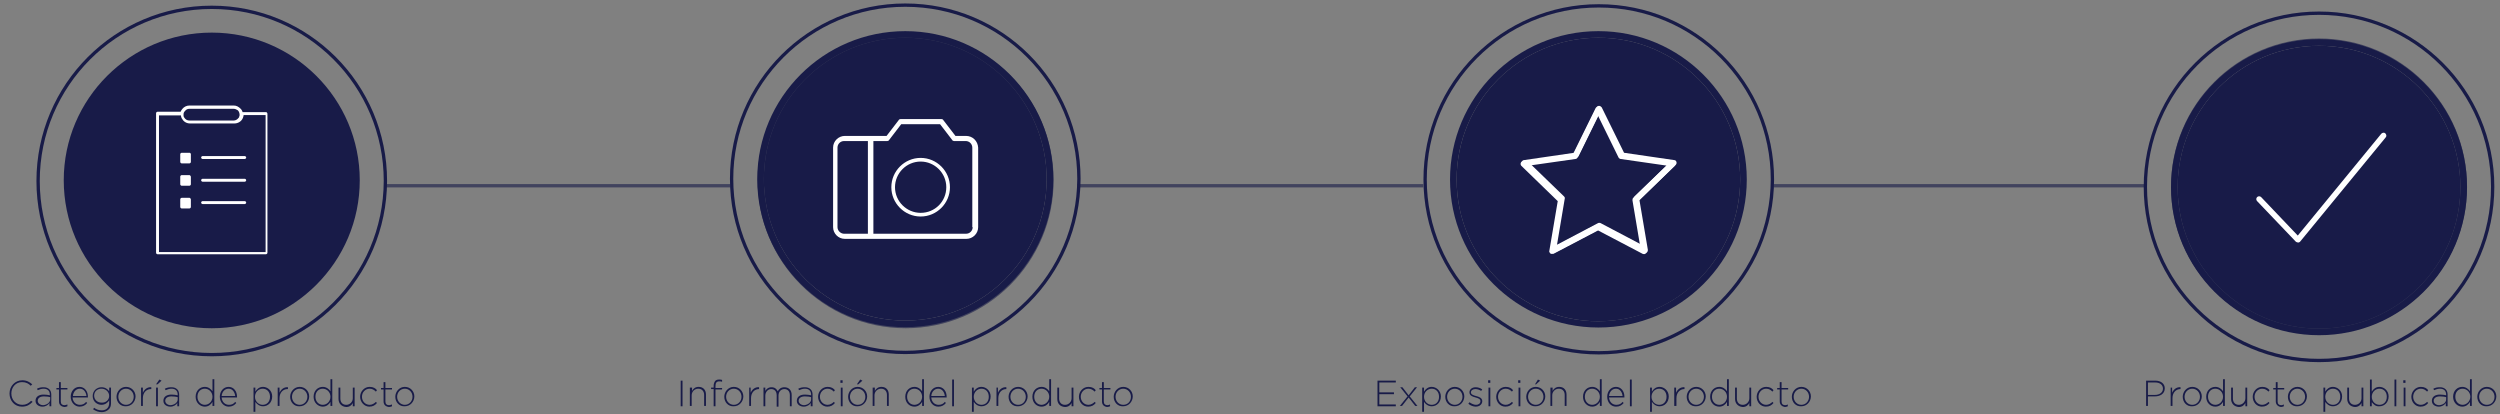 <?xml version="1.0" encoding="utf-8"?>
<!-- Generator: Adobe Illustrator 18.0.0, SVG Export Plug-In . SVG Version: 6.00 Build 0)  -->
<!DOCTYPE svg PUBLIC "-//W3C//DTD SVG 1.1//EN" "http://www.w3.org/Graphics/SVG/1.1/DTD/svg11.dtd">
<svg version="1.1" id="Layer_1" xmlns="http://www.w3.org/2000/svg" xmlns:xlink="http://www.w3.org/1999/xlink" x="0px" y="0px"
	 viewBox="0 0 682.4 113.1" enable-background="new 0 0 682.4 113.1" xml:space="preserve">
<rect x="0" y="0" width="682.4" height="113.1" fill="#808080" stroke="none"/>
<g id="XMLID_1422_">
	<g id="XMLID_1424_">
		<path id="XMLID_1588_" fill="none" stroke="#181B48" stroke-width="0.907" stroke-miterlimit="10" d="M436.4,96.3
			C410.3,96.3,389,75.1,389,49c0-26.1,21.2-47.4,47.4-47.4s47.4,21.2,47.4,47.4C483.7,75.1,462.5,96.3,436.4,96.3L436.4,96.3z"/>
	</g>
</g>
<g>
	<g id="XMLID_50_">
		<g id="XMLID_1392_">
			<path fill="#181B48" d="M475,49c0,21.3-17.3,38.7-38.7,38.7c-21.3,0-38.7-17.3-38.7-38.7c0-21.3,17.3-38.7,38.7-38.7
				C457.7,10.3,475,27.7,475,49z"/>
			<path fill="#181B48" d="M475,49c0-21.3-17.3-38.7-38.7-38.7c-21.3,0-38.7,17.3-38.7,38.7c0,21.3,17.3,38.7,38.7,38.7
				C457.7,87.6,475,70.3,475,49z M476.8,49c0,22.3-18.1,40.4-40.5,40.4c-22.3,0-40.5-18.1-40.5-40.4s18.1-40.5,40.5-40.5
				C458.7,8.5,476.8,26.7,476.8,49z"/>
		</g>
	</g>
	<path fill="#FFFFFF" d="M423.9,69c-0.2,0-0.3,0-0.4-0.1c-0.2-0.2-0.4-0.5-0.3-0.7l2.3-13.6l-9.9-9.6c-0.2-0.2-0.3-0.5-0.2-0.8
		c0.1-0.3,0.3-0.5,0.6-0.5l13.7-2l6.1-12.4c0.1-0.3,0.4-0.4,0.7-0.4c0.3,0,0.5,0.2,0.7,0.4l6.1,12.4l13.7,2c0.3,0,0.5,0.2,0.6,0.5
		c0.1,0.3,0,0.6-0.2,0.8l-9.9,9.6l2.3,13.6c0,0.3-0.1,0.6-0.3,0.7c-0.2,0.2-0.5,0.2-0.8,0.1l-12.2-6.4l-12.2,6.4
		C424.2,68.9,424,69,423.9,69L423.9,69z M417.8,44.8l9.1,8.8c0.2,0.2,0.3,0.4,0.2,0.7l-2.1,12.5l11.2-5.9c0.2-0.1,0.5-0.1,0.7,0
		l11.2,5.9l-2.1-12.5c0-0.2,0-0.5,0.2-0.7l9.1-8.8L442.7,43c-0.2,0-0.5-0.2-0.6-0.4l-5.6-11.4l-5.6,11.4c-0.1,0.2-0.3,0.4-0.6,0.4
		L417.8,44.8z M417.8,44.8"/>
</g>
<path fill="#FFFFFF" d="M423.6,69.3c-0.2,0-0.3,0-0.4-0.1c-0.2-0.2-0.4-0.5-0.3-0.7l2.3-13.6l-9.9-9.6c-0.2-0.2-0.3-0.5-0.2-0.8
	c0.1-0.3,0.3-0.5,0.6-0.5l13.7-2l6.1-12.4c0.1-0.3,0.4-0.4,0.7-0.4c0.3,0,0.5,0.2,0.7,0.4l6.1,12.4l13.7,2c0.3,0,0.5,0.2,0.6,0.5
	c0.1,0.3,0,0.6-0.2,0.8l-9.9,9.6l2.3,13.6c0,0.3-0.1,0.6-0.3,0.7c-0.2,0.2-0.5,0.2-0.8,0.1l-12.2-6.4l-12.2,6.4
	C423.8,69.3,423.7,69.3,423.6,69.3L423.6,69.3z M417.4,45.2l9.1,8.8c0.2,0.2,0.3,0.4,0.2,0.7l-2.1,12.5l11.2-5.9
	c0.2-0.1,0.5-0.1,0.7,0l11.2,5.9l-2.1-12.5c0-0.2,0-0.5,0.2-0.7l9.1-8.8l-12.5-1.8c-0.2,0-0.5-0.2-0.6-0.4l-5.6-11.4l-5.6,11.4
	c-0.1,0.2-0.3,0.4-0.6,0.4L417.4,45.2z M417.4,45.2"/>
<g opacity="0.6">
	<g id="XMLID_27_">
		<g id="XMLID_1399_">
			<path fill="#181B48" d="M247.2,8.8c22.3,0,40.4,18.1,40.4,40.4c0,22.3-18.1,40.4-40.4,40.4s-40.4-18.1-40.4-40.4
				C206.8,26.9,225,8.8,247.2,8.8z M285.8,49.2c0-21.3-17.3-38.6-38.6-38.6s-38.6,17.3-38.6,38.6s17.3,38.6,38.6,38.6
				S285.8,70.4,285.8,49.2z"/>
			<path fill="#181B48" d="M242.8,38.5c-0.1,0.2-0.3,0.2-0.5,0.2h-3.4h-0.2h-0.2v0.2v0.2v24.5v0.2v0.2h0.2h0.2h24.9
				c1,0,1.8-0.8,1.8-1.8V40.5c0-1-0.8-1.8-1.8-1.8h-3.2c-0.2,0-0.4-0.1-0.5-0.2l-3.3-4.3h-10.6L242.8,38.5z M237,37.4h0.4h0.8h0.4
				h3.3l3.3-4.3c0.1-0.2,0.3-0.2,0.5-0.2h11.2c0.2,0,0.4,0.1,0.5,0.2l3.4,4.3h2.9c1.7,0,3.1,1.4,3.1,3.2v21.8c0,1.8-1.4,3.2-3.1,3.2
				h-25.2h-0.4h-0.8H237h-6.4c-1.7,0-3.2-1.4-3.2-3.2V40.5c0-1.7,1.4-3.2,3.2-3.2H237z M237.2,38.9v-0.2h-0.2h-0.2h-6.1
				c-1,0-1.8,0.8-1.8,1.8v21.8c0,1,0.8,1.8,1.8,1.8h6.1h0.2h0.2v-0.2v-0.2V39.2V38.9z"/>
			<path fill="#181B48" d="M243.4,51.4c0-4.4,3.6-8,8-8c4.4,0,8,3.6,8,8s-3.6,8-8,8C247,59.4,243.4,55.8,243.4,51.4z M251.5,44.4
				c-3.8,0-7,3.1-7,7s3.1,7,7,7s7-3.1,7-7S255.3,44.4,251.5,44.4z"/>
		</g>
	</g>
</g>
<g>
	<g id="XMLID_1744_">
		<g id="XMLID_1745_">
			<g>
				<path fill="#181B48" d="M247.1,8.5c22.3,0,40.4,18.1,40.4,40.4c0,22.3-18.1,40.4-40.4,40.4s-40.4-18.1-40.4-40.4
					C206.7,26.6,224.8,8.5,247.1,8.5z M285.7,48.9c0-21.3-17.3-38.6-38.6-38.6s-38.6,17.3-38.6,38.6s17.3,38.6,38.6,38.6
					S285.7,70.2,285.7,48.9z"/>
				<path fill="#181B48" d="M247.1,10.3c21.3,0,38.6,17.3,38.6,38.6s-17.3,38.6-38.6,38.6s-38.6-17.3-38.6-38.6
					S225.8,10.3,247.1,10.3z"/>
			</g>
		</g>
	</g>
	<g>
		<path fill="#FFFFFF" d="M251.3,43.1c-4.4,0-8,3.6-8,8c0,4.4,3.6,8,8,8c4.4,0,8-3.6,8-8C259.3,46.7,255.7,43.1,251.3,43.1z
			 M251.3,58.1c-3.8,0-7-3.1-7-7c0-3.8,3.1-7,7-7c3.8,0,7,3.1,7,7C258.3,55,255.2,58.1,251.3,58.1z"/>
		<path fill="#FFFFFF" d="M263.7,37.1h-2.9l-3.3-4.3c-0.1-0.2-0.3-0.3-0.5-0.3h-11.2c-0.2,0-0.4,0.1-0.5,0.3l-3.3,4.3h-3.3h-0.4
			h-0.9h-0.4h-6.4c-1.7,0-3.2,1.4-3.2,3.2V62c0,1.7,1.4,3.2,3.2,3.2h6.4h0.4h0.8h0.4h25.2c1.7,0,3.2-1.4,3.2-3.2V40.3
			C266.9,38.5,265.5,37.1,263.7,37.1z M228.6,62V40.3c0-1,0.8-1.8,1.8-1.8h6.1h0.2h0.2v0.2v0.2v24.5v0.2v0.2h-0.2h-0.2h-6.1
			C229.5,63.8,228.6,63,228.6,62z M265.5,62c0,1-0.8,1.8-1.8,1.8h-24.9h-0.2h-0.2v-0.2v-0.2V38.9v-0.2v-0.2h0.2h0.2h3.4
			c0.2,0,0.4-0.1,0.5-0.3l3.3-4.3h10.6l3.3,4.3c0.1,0.2,0.3,0.3,0.5,0.3h3.2c1,0,1.8,0.8,1.8,1.8V62z"/>
	</g>
</g>
<g id="XMLID_1736_">
	<g id="XMLID_1737_">
		<path id="XMLID_1738_" fill="none" stroke="#181B48" stroke-width="0.907" stroke-miterlimit="10" d="M247.1,96.2
			c-26.1,0-47.4-21.2-47.4-47.4c0-26.1,21.2-47.4,47.4-47.4s47.4,21.2,47.4,47.4C294.4,75,273.2,96.2,247.1,96.2L247.1,96.2z"/>
	</g>
</g>
<g>
	<g opacity="0.6">
		<g id="XMLID_1727_">
			<g id="XMLID_1728_">
				<path id="XMLID_1729_" fill="#181B48" d="M633,91.3c-22.3,0-40.4-18.1-40.4-40.4c0-22.3,18.1-40.4,40.4-40.4
					c22.3,0,40.4,18.1,40.4,40.4C673.4,73.2,655.3,91.3,633,91.3L633,91.3z M633,12.3c-21.3,0-38.6,17.3-38.6,38.6
					c0,21.3,17.3,38.6,38.6,38.6s38.6-17.3,38.6-38.6C671.6,29.7,654.3,12.3,633,12.3L633,12.3z"/>
			</g>
		</g>
	</g>
	<g id="XMLID_1725_" opacity="0.6">
		<path id="XMLID_1726_" fill="#181B48" d="M627.3,66c-0.2,0-0.4-0.1-0.6-0.2l-10.6-11.1c-0.3-0.3-0.3-0.8,0-1.1
			c0.3-0.3,0.8-0.3,1.1,0l10,10.5l22.8-27.8c0.3-0.3,0.8-0.4,1.1-0.1c0.3,0.3,0.4,0.8,0.1,1.1l-23.4,28.5
			C627.8,65.9,627.6,66,627.3,66C627.3,66,627.3,66,627.3,66L627.3,66z"/>
	</g>
</g>
<g>
	<g id="XMLID_1761_">
		<g id="XMLID_1762_">
			<path id="XMLID_1763_" fill="none" stroke="#181B48" stroke-width="0.907" stroke-miterlimit="10" d="M633,98.4
				c-26.1,0-47.4-21.2-47.4-47.4c0-26.1,21.2-47.4,47.4-47.4c26.1,0,47.4,21.2,47.4,47.4C680.4,77.2,659.1,98.4,633,98.4L633,98.4z"
				/>
		</g>
	</g>
	<g id="XMLID_1755_">
		<g id="XMLID_1756_">
			<path fill="#181B48" d="M633,12.5c21.3,0,38.6,17.3,38.6,38.6c0,21.3-17.3,38.6-38.6,38.6c-21.3,0-38.6-17.3-38.6-38.6
				C594.4,29.8,611.7,12.5,633,12.5z"/>
			<path fill="#181B48" d="M594.4,51.1c0,21.3,17.3,38.6,38.6,38.6c21.3,0,38.6-17.3,38.6-38.6c0-21.3-17.3-38.6-38.6-38.6
				C611.7,12.5,594.4,29.8,594.4,51.1z M592.6,51.1c0-22.3,18.1-40.4,40.4-40.4c22.3,0,40.4,18.1,40.4,40.4
				c0,22.3-18.1,40.4-40.4,40.4C610.7,91.5,592.6,73.3,592.6,51.1z"/>
		</g>
	</g>
	<g id="XMLID_1753_">
		<path id="XMLID_1754_" fill="#FFFFFF" d="M627.3,66.2c-0.2,0-0.4-0.1-0.6-0.2l-10.6-11.1c-0.3-0.3-0.3-0.8,0-1.1
			c0.3-0.3,0.8-0.3,1.1,0l10,10.5l22.8-27.8c0.3-0.3,0.8-0.4,1.1-0.1c0.3,0.3,0.4,0.8,0.1,1.1l-23.4,28.5
			C627.8,66,627.6,66.2,627.3,66.2C627.3,66.2,627.3,66.2,627.3,66.2L627.3,66.2z"/>
	</g>
</g>
<line id="XMLID_1719_" opacity="0.6" fill="none" stroke="#181B48" stroke-width="0.907" stroke-miterlimit="10" x1="105.1" y1="50.7" x2="199.4" y2="50.7"/>
<line id="XMLID_42_" opacity="0.6" fill="none" stroke="#181B48" stroke-width="0.907" stroke-miterlimit="10" x1="294.1" y1="50.7" x2="388.5" y2="50.7"/>
<line id="XMLID_1519_" opacity="0.6" fill="none" stroke="#181B48" stroke-width="0.907" stroke-miterlimit="10" x1="484" y1="50.7" x2="585.5" y2="50.7"/>
<g id="XMLID_1708_">
	<g id="XMLID_1709_">
		<path id="XMLID_1710_" fill="none" stroke="#181B48" stroke-width="0.907" stroke-miterlimit="10" d="M57.8,96.8
			c-26.1,0-47.4-21.2-47.4-47.4c0-26.1,21.2-47.4,47.4-47.4s47.4,21.2,47.4,47.4C105.1,75.6,83.9,96.8,57.8,96.8L57.8,96.8z"/>
	</g>
</g>
<g>
	<g>
		<g id="XMLID_1704_">
			<g id="XMLID_1705_">
				<path id="XMLID_1706_" fill="#181B48" d="M57.8,89.6c-22.3,0-40.4-18.1-40.4-40.4C17.4,27,35.5,8.9,57.8,8.9S98.2,27,98.2,49.2
					C98.2,71.5,80,89.6,57.8,89.6L57.8,89.6z"/>
			</g>
		</g>
	</g>
	<g>
		<path fill="#FFFFFF" d="M72.6,30.6h-5.4h-0.5h-0.5c0-0.2-0.1-0.3-0.2-0.5c-0.1-0.2-0.2-0.3-0.3-0.4c-0.5-0.5-1.1-0.9-1.9-0.9H51.7
			c-0.8,0-1.5,0.4-1.9,0.9c-0.1,0.1-0.2,0.3-0.3,0.4c-0.1,0.1-0.1,0.3-0.2,0.4h-0.5h-0.5H43c-0.2,0-0.4,0.2-0.4,0.4v38.1
			c0,0.2,0.2,0.4,0.4,0.4h29.6c0.2,0,0.4-0.2,0.4-0.4V31.1C73,30.8,72.8,30.6,72.6,30.6z M51.7,29.7h12.1c0.4,0,0.8,0.2,1.1,0.4
			c0.1,0.1,0.2,0.2,0.3,0.4c0.1,0.2,0.2,0.5,0.2,0.8c0,0.2,0,0.3-0.1,0.5c0,0.2-0.1,0.3-0.2,0.4c-0.3,0.4-0.8,0.7-1.3,0.7H51.7
			c-0.6,0-1.1-0.3-1.4-0.8c-0.1-0.1-0.2-0.3-0.2-0.5c0-0.1,0-0.2,0-0.3c0-0.2,0-0.4,0.1-0.6c0.1-0.2,0.2-0.3,0.3-0.4
			C50.8,29.9,51.2,29.7,51.7,29.7z M72.1,68.8H43.4V31.5h5h0.5h0.5c0,0.2,0,0.3,0.1,0.5c0,0.2,0.1,0.3,0.2,0.4
			c0.4,0.8,1.2,1.3,2.2,1.3h12.1c0.9,0,1.8-0.5,2.2-1.3c0.1-0.1,0.1-0.3,0.2-0.5c0-0.1,0.1-0.3,0.1-0.5h0.5h0.5h5V68.8z"/>
		<path fill="#FFFFFF" d="M51.7,41.7h-2.1c-0.2,0-0.4,0.2-0.4,0.4v2.1c0,0.2,0.2,0.4,0.4,0.4h2.1c0.2,0,0.4-0.2,0.4-0.4V42
			C52,41.8,51.9,41.7,51.7,41.7z"/>
		<path fill="#FFFFFF" d="M66.8,42.6H55.3c-0.2,0-0.4,0.2-0.4,0.4s0.2,0.4,0.4,0.4h11.5c0.2,0,0.4-0.2,0.4-0.4S67,42.6,66.8,42.6z"
			/>
		<path fill="#FFFFFF" d="M51.7,54h-2.1c-0.2,0-0.4,0.2-0.4,0.4v2.1c0,0.2,0.2,0.4,0.4,0.4h2.1c0.2,0,0.4-0.2,0.4-0.4v-2.1
			C52,54.1,51.9,54,51.7,54z"/>
		<path fill="#FFFFFF" d="M66.8,54.9H55.3c-0.2,0-0.4,0.2-0.4,0.4s0.2,0.4,0.4,0.4h11.5c0.2,0,0.4-0.2,0.4-0.4S67,54.9,66.8,54.9z"
			/>
		<path fill="#FFFFFF" d="M51.7,47.8h-2.1c-0.2,0-0.4,0.2-0.4,0.4v2.1c0,0.2,0.2,0.4,0.4,0.4h2.1c0.2,0,0.4-0.2,0.4-0.4v-2.1
			C52,48,51.9,47.8,51.7,47.8z"/>
		<path fill="#FFFFFF" d="M66.8,48.8H55.3c-0.2,0-0.4,0.2-0.4,0.4s0.2,0.4,0.4,0.4h11.5c0.2,0,0.4-0.2,0.4-0.4S67,48.8,66.8,48.8z"
			/>
	</g>
</g>
<g>
	<path fill="#181B48" d="M2.6,107.4L2.6,107.4c0-2,1.5-3.6,3.5-3.6c1.2,0,2,0.5,2.7,1.1l-0.4,0.4c-0.6-0.6-1.3-1-2.4-1
		c-1.7,0-2.9,1.4-2.9,3.1v0c0,1.8,1.3,3.1,3,3.1c1,0,1.7-0.4,2.4-1.1l0.4,0.3C8.1,110.5,7.3,111,6,111C4,111,2.6,109.4,2.6,107.4z"
		/>
	<path fill="#181B48" d="M9.7,109.4L9.7,109.4c0-1.1,0.9-1.7,2.2-1.7c0.7,0,1.2,0.1,1.7,0.2v-0.2c0-1-0.6-1.6-1.7-1.6
		c-0.6,0-1.1,0.2-1.6,0.4l-0.2-0.4c0.6-0.3,1.1-0.4,1.8-0.4c0.7,0,1.2,0.2,1.6,0.6c0.3,0.3,0.5,0.8,0.5,1.4v3.2h-0.5V110
		c-0.3,0.5-1,1-1.9,1C10.7,111,9.7,110.5,9.7,109.4z M13.7,109v-0.6c-0.4-0.1-1-0.2-1.7-0.2c-1.1,0-1.7,0.5-1.7,1.2v0
		c0,0.7,0.7,1.2,1.5,1.2C12.8,110.5,13.7,109.9,13.7,109z"/>
	<path fill="#181B48" d="M16.1,109.6v-3.3h-0.7v-0.4h0.7v-1.6h0.5v1.6h1.8v0.4h-1.8v3.3c0,0.7,0.4,1,1,1c0.2,0,0.5-0.1,0.8-0.2v0.5
		c-0.3,0.1-0.5,0.2-0.8,0.2C16.7,111,16.1,110.5,16.1,109.6z"/>
	<path fill="#181B48" d="M19.3,108.3L19.3,108.3c0-1.5,1-2.7,2.4-2.7c1.4,0,2.3,1.2,2.3,2.7c0,0.1,0,0.1,0,0.2h-4.2c0.1,1.3,1,2,2,2
		c0.8,0,1.3-0.3,1.7-0.8l0.3,0.3c-0.5,0.6-1.1,1-2.1,1C20.5,111,19.3,109.9,19.3,108.3z M23.6,108.1c-0.1-1-0.7-2-1.8-2
		c-1,0-1.8,0.8-1.9,2H23.6z"/>
	<path fill="#181B48" d="M25.4,111.7l0.3-0.4c0.6,0.5,1.3,0.7,2.1,0.7c1.2,0,2-0.7,2-2v-0.7c-0.4,0.6-1.1,1.2-2.1,1.2
		c-1.2,0-2.4-0.9-2.4-2.4v0c0-1.5,1.2-2.4,2.4-2.4c1,0,1.7,0.5,2.1,1.1v-1h0.5v4.3c0,0.7-0.2,1.3-0.7,1.7c-0.4,0.4-1.1,0.7-1.8,0.7
		C26.9,112.5,26.1,112.2,25.4,111.7z M29.8,108.1L29.8,108.1c0-1.2-1-2-2.1-2c-1.1,0-2,0.7-2,1.9v0c0,1.1,0.9,1.9,2,1.9
		C28.8,110,29.8,109.2,29.8,108.1z"/>
	<path fill="#181B48" d="M31.8,108.3L31.8,108.3c0-1.4,1.1-2.7,2.6-2.7c1.5,0,2.6,1.2,2.6,2.6v0c0,1.4-1.1,2.7-2.6,2.7
		C32.9,111,31.8,109.8,31.8,108.3z M36.5,108.3L36.5,108.3c0-1.2-0.9-2.2-2.1-2.2c-1.2,0-2.1,1-2.1,2.2v0c0,1.2,0.9,2.2,2.1,2.2
		C35.6,110.5,36.5,109.5,36.5,108.3z"/>
	<path fill="#181B48" d="M38.5,105.8H39v1.4c0.4-0.9,1.2-1.6,2.3-1.5v0.5h-0.1c-1.2,0-2.2,0.9-2.2,2.5v2.1h-0.5V105.8z"/>
	<path fill="#181B48" d="M42.6,105.8h0.5v5.1h-0.5V105.8z M43.5,103.6l0.6,0.3l-1.1,1h-0.4L43.5,103.6z"/>
	<path fill="#181B48" d="M44.6,109.4L44.6,109.4c0-1.1,0.9-1.7,2.2-1.7c0.7,0,1.2,0.1,1.7,0.2v-0.2c0-1-0.6-1.6-1.7-1.6
		c-0.6,0-1.1,0.2-1.6,0.4l-0.2-0.4c0.6-0.3,1.1-0.4,1.8-0.4c0.7,0,1.2,0.2,1.6,0.6c0.3,0.3,0.5,0.8,0.5,1.4v3.2h-0.5V110
		c-0.3,0.5-1,1-1.9,1C45.6,111,44.6,110.5,44.6,109.4z M48.5,109v-0.6c-0.4-0.1-1-0.2-1.7-0.2c-1.1,0-1.7,0.5-1.7,1.2v0
		c0,0.7,0.7,1.2,1.5,1.2C47.6,110.5,48.5,109.9,48.5,109z"/>
	<path fill="#181B48" d="M53.4,108.3L53.4,108.3c0-1.7,1.2-2.7,2.5-2.7c1,0,1.7,0.6,2.1,1.2v-3.3h0.5v7.3H58v-1.1
		c-0.4,0.7-1.1,1.3-2.1,1.3C54.7,111,53.4,110,53.4,108.3z M58,108.3L58,108.3c0-1.3-1-2.2-2.1-2.2c-1.1,0-2,0.8-2,2.2v0
		c0,1.3,0.9,2.2,2,2.2C57,110.5,58,109.6,58,108.3z"/>
	<path fill="#181B48" d="M60,108.3L60,108.3c0-1.5,1-2.7,2.4-2.7c1.4,0,2.3,1.2,2.3,2.7c0,0.1,0,0.1,0,0.2h-4.2c0.1,1.3,1,2,2,2
		c0.8,0,1.3-0.3,1.7-0.8l0.3,0.3c-0.5,0.6-1.1,1-2.1,1C61.2,111,60,109.9,60,108.3z M64.2,108.1c-0.1-1-0.7-2-1.8-2
		c-1,0-1.8,0.8-1.9,2H64.2z"/>
	<path fill="#181B48" d="M69.2,105.8h0.5v1.1c0.4-0.7,1.1-1.3,2.1-1.3c1.2,0,2.5,1,2.5,2.6v0c0,1.7-1.2,2.7-2.5,2.7
		c-1,0-1.7-0.6-2.1-1.2v2.7h-0.5V105.8z M73.7,108.3L73.7,108.3c0-1.4-0.9-2.2-2-2.2c-1.1,0-2.1,0.9-2.1,2.2v0c0,1.3,1,2.2,2.1,2.2
		C72.8,110.5,73.7,109.7,73.7,108.3z"/>
	<path fill="#181B48" d="M75.8,105.8h0.5v1.4c0.4-0.9,1.2-1.6,2.3-1.5v0.5h-0.1c-1.2,0-2.2,0.9-2.2,2.5v2.1h-0.5V105.8z"/>
	<path fill="#181B48" d="M79.2,108.3L79.2,108.3c0-1.4,1.1-2.7,2.6-2.7c1.5,0,2.6,1.2,2.6,2.6v0c0,1.4-1.1,2.7-2.6,2.7
		C80.3,111,79.2,109.8,79.2,108.3z M83.9,108.3L83.9,108.3c0-1.2-0.9-2.2-2.1-2.2c-1.2,0-2.1,1-2.1,2.2v0c0,1.2,0.9,2.2,2.1,2.2
		C83,110.5,83.9,109.5,83.9,108.3z"/>
	<path fill="#181B48" d="M85.6,108.3L85.6,108.3c0-1.7,1.2-2.7,2.5-2.7c1,0,1.7,0.6,2.1,1.2v-3.3h0.5v7.3h-0.5v-1.1
		c-0.4,0.7-1.1,1.3-2.1,1.3C86.9,111,85.6,110,85.6,108.3z M90.2,108.3L90.2,108.3c0-1.3-1-2.2-2.1-2.2c-1.1,0-2,0.8-2,2.2v0
		c0,1.3,0.9,2.2,2,2.2C89.2,110.5,90.2,109.6,90.2,108.3z"/>
	<path fill="#181B48" d="M92.4,108.9v-3.1h0.5v3c0,1,0.6,1.7,1.6,1.7c1,0,1.8-0.8,1.8-1.8v-2.9h0.5v5.1h-0.5v-0.9
		c-0.3,0.6-0.9,1.1-1.8,1.1C93.2,111,92.4,110.1,92.4,108.9z"/>
	<path fill="#181B48" d="M98.3,108.3L98.3,108.3c0-1.4,1.1-2.7,2.6-2.7c1,0,1.6,0.4,2,0.9l-0.3,0.4c-0.4-0.4-0.9-0.8-1.7-0.8
		c-1.2,0-2.1,1-2.1,2.2v0c0,1.2,0.9,2.2,2.1,2.2c0.7,0,1.3-0.4,1.7-0.8l0.3,0.3c-0.5,0.6-1.1,1-2.1,1
		C99.5,111,98.3,109.8,98.3,108.3z"/>
	<path fill="#181B48" d="M104.7,109.6v-3.3h-0.7v-0.4h0.7v-1.6h0.5v1.6h1.8v0.4h-1.8v3.3c0,0.7,0.4,1,1,1c0.2,0,0.5-0.1,0.8-0.2v0.5
		c-0.3,0.1-0.5,0.2-0.8,0.2C105.3,111,104.7,110.5,104.7,109.6z"/>
	<path fill="#181B48" d="M107.9,108.3L107.9,108.3c0-1.4,1.1-2.7,2.6-2.7c1.5,0,2.6,1.2,2.6,2.6v0c0,1.4-1.1,2.7-2.6,2.7
		C109,111,107.9,109.8,107.9,108.3z M112.6,108.3L112.6,108.3c0-1.2-0.9-2.2-2.1-2.2c-1.2,0-2.1,1-2.1,2.2v0c0,1.2,0.9,2.2,2.1,2.2
		C111.7,110.5,112.6,109.5,112.6,108.3z"/>
</g>
<g>
	<path fill="#181B48" d="M185.8,103.9h0.5v7h-0.5V103.9z"/>
	<path fill="#181B48" d="M188.4,105.8h0.5v0.9c0.3-0.6,0.9-1.1,1.8-1.1c1.3,0,2,0.9,2,2.1v3.1h-0.5v-3c0-1-0.6-1.7-1.6-1.7
		c-1,0-1.8,0.8-1.8,1.8v2.9h-0.5V105.8z"/>
	<path fill="#181B48" d="M194.8,106.2h-0.7v-0.4h0.7v-0.5c0-0.6,0.2-1,0.4-1.3c0.3-0.3,0.6-0.4,1.1-0.4c0.3,0,0.5,0,0.8,0.1v0.5
		c-0.3-0.1-0.5-0.1-0.8-0.1c-0.7,0-1,0.4-1,1.3v0.5h1.8v0.4h-1.8v4.6h-0.5V106.2z"/>
	<path fill="#181B48" d="M197.7,108.3L197.7,108.3c0-1.4,1.1-2.7,2.6-2.7c1.5,0,2.6,1.2,2.6,2.6v0c0,1.4-1.1,2.7-2.6,2.7
		C198.8,111,197.7,109.8,197.7,108.3z M202.4,108.3L202.4,108.3c0-1.2-0.9-2.2-2.1-2.2c-1.2,0-2.1,1-2.1,2.2v0
		c0,1.2,0.9,2.2,2.1,2.2C201.5,110.5,202.4,109.5,202.4,108.3z"/>
	<path fill="#181B48" d="M204.4,105.8h0.5v1.4c0.4-0.9,1.2-1.6,2.3-1.5v0.5h0c-1.2,0-2.2,0.9-2.2,2.5v2.1h-0.5V105.8z"/>
	<path fill="#181B48" d="M208.4,105.8h0.5v0.9c0.3-0.5,0.8-1,1.7-1c0.9,0,1.4,0.5,1.7,1.1c0.3-0.6,0.9-1.1,1.8-1.1
		c1.2,0,2,0.8,2,2.1v3.1h-0.5v-3c0-1.1-0.6-1.7-1.5-1.7c-0.9,0-1.6,0.7-1.6,1.8v3H212v-3.1c0-1.1-0.6-1.7-1.5-1.7
		c-0.9,0-1.6,0.8-1.6,1.8v2.9h-0.5V105.8z"/>
	<path fill="#181B48" d="M217.5,109.4L217.5,109.4c0-1.1,0.9-1.7,2.2-1.7c0.7,0,1.2,0.1,1.7,0.2v-0.2c0-1-0.6-1.6-1.7-1.6
		c-0.6,0-1.1,0.2-1.6,0.4l-0.2-0.4c0.6-0.3,1.1-0.4,1.8-0.4c0.7,0,1.2,0.2,1.6,0.6c0.3,0.3,0.5,0.8,0.5,1.4v3.2h-0.5V110
		c-0.3,0.5-1,1-1.9,1C218.5,111,217.5,110.5,217.5,109.4z M221.4,109v-0.6c-0.4-0.1-1-0.2-1.7-0.2c-1.1,0-1.7,0.5-1.7,1.2v0
		c0,0.7,0.7,1.2,1.5,1.2C220.5,110.5,221.4,109.9,221.4,109z"/>
	<path fill="#181B48" d="M223.3,108.3L223.3,108.3c0-1.4,1.1-2.7,2.6-2.7c1,0,1.6,0.4,2,0.9l-0.3,0.4c-0.4-0.4-0.9-0.8-1.7-0.8
		c-1.2,0-2.1,1-2.1,2.2v0c0,1.2,0.9,2.2,2.1,2.2c0.7,0,1.3-0.4,1.7-0.8l0.3,0.3c-0.5,0.6-1.1,1-2.1,1
		C224.5,111,223.3,109.8,223.3,108.3z"/>
	<path fill="#181B48" d="M229.4,103.8h0.6v0.7h-0.6V103.8z M229.5,105.8h0.5v5.1h-0.5V105.8z"/>
	<path fill="#181B48" d="M231.5,108.3L231.5,108.3c0-1.4,1.1-2.7,2.6-2.7c1.5,0,2.6,1.2,2.6,2.6v0c0,1.4-1.1,2.7-2.6,2.7
		C232.6,111,231.5,109.8,231.5,108.3z M236.2,108.3L236.2,108.3c0-1.2-0.9-2.2-2.1-2.2c-1.2,0-2.1,1-2.1,2.2v0
		c0,1.2,0.9,2.2,2.1,2.2C235.4,110.5,236.2,109.5,236.2,108.3z M234.8,103.6l0.6,0.3l-1.1,1h-0.4L234.8,103.6z"/>
	<path fill="#181B48" d="M238.3,105.8h0.5v0.9c0.3-0.6,0.9-1.1,1.8-1.1c1.3,0,2,0.9,2,2.1v3.1h-0.5v-3c0-1-0.6-1.7-1.6-1.7
		c-1,0-1.8,0.8-1.8,1.8v2.9h-0.5V105.8z"/>
	<path fill="#181B48" d="M247.1,108.3L247.1,108.3c0-1.7,1.2-2.7,2.5-2.7c1,0,1.7,0.6,2.1,1.2v-3.3h0.5v7.3h-0.5v-1.1
		c-0.4,0.7-1.1,1.3-2.1,1.3C248.3,111,247.1,110,247.1,108.3z M251.7,108.3L251.7,108.3c0-1.3-1-2.2-2.1-2.2c-1.1,0-2,0.8-2,2.2v0
		c0,1.3,0.9,2.2,2,2.2C250.7,110.5,251.7,109.6,251.7,108.3z"/>
	<path fill="#181B48" d="M253.7,108.3L253.7,108.3c0-1.5,1-2.7,2.4-2.7c1.4,0,2.3,1.2,2.3,2.7c0,0.1,0,0.1,0,0.2h-4.2
		c0.1,1.3,1,2,2,2c0.8,0,1.3-0.3,1.7-0.8l0.3,0.3c-0.5,0.6-1.1,1-2.1,1C254.8,111,253.7,109.9,253.7,108.3z M257.9,108.1
		c-0.1-1-0.7-2-1.8-2c-1,0-1.8,0.8-1.9,2H257.9z"/>
	<path fill="#181B48" d="M259.9,103.6h0.5v7.3h-0.5V103.6z"/>
	<path fill="#181B48" d="M265.3,105.8h0.5v1.1c0.4-0.7,1.1-1.3,2.1-1.3c1.2,0,2.5,1,2.5,2.6v0c0,1.7-1.2,2.7-2.5,2.7
		c-1,0-1.7-0.6-2.1-1.2v2.7h-0.5V105.8z M269.9,108.3L269.9,108.3c0-1.4-0.9-2.2-2-2.2c-1.1,0-2.1,0.9-2.1,2.2v0
		c0,1.3,1,2.2,2.1,2.2C269,110.5,269.9,109.7,269.9,108.3z"/>
	<path fill="#181B48" d="M271.9,105.8h0.5v1.4c0.4-0.9,1.2-1.6,2.3-1.5v0.5h0c-1.2,0-2.2,0.9-2.2,2.5v2.1h-0.5V105.8z"/>
	<path fill="#181B48" d="M275.3,108.3L275.3,108.3c0-1.4,1.1-2.7,2.6-2.7c1.5,0,2.6,1.2,2.6,2.6v0c0,1.4-1.1,2.7-2.6,2.7
		C276.4,111,275.3,109.8,275.3,108.3z M280,108.3L280,108.3c0-1.2-0.9-2.2-2.1-2.2c-1.2,0-2.1,1-2.1,2.2v0c0,1.2,0.9,2.2,2.1,2.2
		C279.2,110.5,280,109.5,280,108.3z"/>
	<path fill="#181B48" d="M281.8,108.3L281.8,108.3c0-1.7,1.2-2.7,2.5-2.7c1,0,1.7,0.6,2.1,1.2v-3.3h0.5v7.3h-0.5v-1.1
		c-0.4,0.7-1.1,1.3-2.1,1.3C283,111,281.8,110,281.8,108.3z M286.4,108.3L286.4,108.3c0-1.3-1-2.2-2.1-2.2c-1.1,0-2,0.8-2,2.2v0
		c0,1.3,0.9,2.2,2,2.2C285.3,110.5,286.4,109.6,286.4,108.3z"/>
	<path fill="#181B48" d="M288.6,108.9v-3.1h0.5v3c0,1,0.6,1.7,1.6,1.7c1,0,1.8-0.8,1.8-1.8v-2.9h0.5v5.1h-0.5v-0.9
		c-0.3,0.6-0.9,1.1-1.8,1.1C289.3,111,288.6,110.1,288.6,108.9z"/>
	<path fill="#181B48" d="M294.5,108.3L294.5,108.3c0-1.4,1.1-2.7,2.6-2.7c1,0,1.6,0.4,2,0.9l-0.3,0.4c-0.4-0.4-0.9-0.8-1.7-0.8
		c-1.2,0-2.1,1-2.1,2.2v0c0,1.2,0.9,2.2,2.1,2.2c0.7,0,1.3-0.4,1.7-0.8l0.3,0.3c-0.5,0.6-1.1,1-2.1,1
		C295.6,111,294.5,109.8,294.5,108.3z"/>
	<path fill="#181B48" d="M300.8,109.6v-3.3h-0.7v-0.4h0.7v-1.6h0.5v1.6h1.8v0.4h-1.8v3.3c0,0.7,0.4,1,1,1c0.2,0,0.5-0.1,0.7-0.2v0.5
		c-0.3,0.1-0.5,0.2-0.8,0.2C301.4,111,300.8,110.5,300.8,109.6z"/>
	<path fill="#181B48" d="M304,108.3L304,108.3c0-1.4,1.1-2.7,2.6-2.7c1.5,0,2.6,1.2,2.6,2.6v0c0,1.4-1.1,2.7-2.6,2.7
		C305.1,111,304,109.8,304,108.3z M308.7,108.3L308.7,108.3c0-1.2-0.9-2.2-2.1-2.2c-1.2,0-2.1,1-2.1,2.2v0c0,1.2,0.9,2.2,2.1,2.2
		C307.9,110.5,308.7,109.5,308.7,108.3z"/>
</g>
<g>
	<path fill="#181B48" d="M376,103.9h5v0.5h-4.5v2.7h4v0.5h-4v2.8h4.5v0.5h-5V103.9z"/>
	<path fill="#181B48" d="M384.5,107.9l1.7-2.2h0.6l-2,2.5l2.1,2.6h-0.6l-1.8-2.3l-1.8,2.3h-0.6l2.1-2.6l-2-2.5h0.6L384.5,107.9z"/>
	<path fill="#181B48" d="M388.2,105.8h0.5v1.1c0.4-0.7,1.1-1.3,2.1-1.3c1.2,0,2.5,1,2.5,2.6v0c0,1.7-1.2,2.7-2.5,2.7
		c-1,0-1.7-0.6-2.1-1.2v2.7h-0.5V105.8z M392.8,108.3L392.8,108.3c0-1.4-0.9-2.2-2-2.2c-1.1,0-2.1,0.9-2.1,2.2v0
		c0,1.3,1,2.2,2.1,2.2C391.9,110.5,392.8,109.7,392.8,108.3z"/>
	<path fill="#181B48" d="M394.5,108.3L394.5,108.3c0-1.4,1.1-2.7,2.6-2.7c1.5,0,2.6,1.2,2.6,2.6v0c0,1.4-1.1,2.7-2.6,2.7
		C395.6,111,394.5,109.8,394.5,108.3z M399.2,108.3L399.2,108.3c0-1.2-0.9-2.2-2.1-2.2c-1.2,0-2.1,1-2.1,2.2v0
		c0,1.2,0.9,2.2,2.1,2.2C398.3,110.5,399.2,109.5,399.2,108.3z"/>
	<path fill="#181B48" d="M400.8,110.2l0.3-0.4c0.6,0.4,1.2,0.7,1.8,0.7c0.7,0,1.2-0.4,1.2-1v0c0-0.6-0.6-0.8-1.3-1
		c-0.8-0.2-1.7-0.5-1.7-1.4v0c0-0.8,0.7-1.4,1.7-1.4c0.6,0,1.3,0.2,1.8,0.6l-0.3,0.4c-0.5-0.3-1-0.5-1.6-0.5c-0.7,0-1.2,0.4-1.2,0.9
		v0c0,0.6,0.7,0.8,1.4,1c0.8,0.2,1.7,0.5,1.7,1.4v0c0,0.9-0.8,1.5-1.8,1.5C402.2,111,401.3,110.7,400.8,110.2z"/>
	<path fill="#181B48" d="M406.2,103.8h0.6v0.7h-0.6V103.8z M406.3,105.8h0.5v5.1h-0.5V105.8z"/>
	<path fill="#181B48" d="M408.4,108.3L408.4,108.3c0-1.4,1.1-2.7,2.6-2.7c1,0,1.6,0.4,2,0.9l-0.3,0.4c-0.4-0.4-0.9-0.8-1.7-0.8
		c-1.2,0-2.1,1-2.1,2.2v0c0,1.2,0.9,2.2,2.1,2.2c0.7,0,1.3-0.4,1.7-0.8l0.3,0.3c-0.5,0.6-1.1,1-2.1,1
		C409.5,111,408.4,109.8,408.4,108.3z"/>
	<path fill="#181B48" d="M414.4,103.8h0.6v0.7h-0.6V103.8z M414.5,105.8h0.5v5.1h-0.5V105.8z"/>
	<path fill="#181B48" d="M416.6,108.3L416.6,108.3c0-1.4,1.1-2.7,2.6-2.7c1.5,0,2.6,1.2,2.6,2.6v0c0,1.4-1.1,2.7-2.6,2.7
		C417.7,111,416.6,109.8,416.6,108.3z M421.3,108.3L421.3,108.3c0-1.2-0.9-2.2-2.1-2.2c-1.2,0-2.1,1-2.1,2.2v0
		c0,1.2,0.9,2.2,2.1,2.2C420.4,110.5,421.3,109.5,421.3,108.3z M419.8,103.6l0.6,0.3l-1.1,1H419L419.8,103.6z"/>
	<path fill="#181B48" d="M423.3,105.8h0.5v0.9c0.3-0.6,0.9-1.1,1.8-1.1c1.3,0,2,0.9,2,2.1v3.1h-0.5v-3c0-1-0.6-1.7-1.6-1.7
		c-1,0-1.8,0.8-1.8,1.8v2.9h-0.5V105.8z"/>
	<path fill="#181B48" d="M432.1,108.3L432.1,108.3c0-1.7,1.2-2.7,2.5-2.7c1,0,1.7,0.6,2.1,1.2v-3.3h0.5v7.3h-0.5v-1.1
		c-0.4,0.7-1.1,1.3-2.1,1.3C433.4,111,432.1,110,432.1,108.3z M436.7,108.3L436.7,108.3c0-1.3-1-2.2-2.1-2.2c-1.1,0-2,0.8-2,2.2v0
		c0,1.3,0.9,2.2,2,2.2C435.7,110.5,436.7,109.6,436.7,108.3z"/>
	<path fill="#181B48" d="M438.7,108.3L438.7,108.3c0-1.5,1-2.7,2.4-2.7c1.4,0,2.3,1.2,2.3,2.7c0,0.1,0,0.1,0,0.2h-4.2
		c0.1,1.3,1,2,2,2c0.8,0,1.3-0.3,1.7-0.8l0.3,0.3c-0.5,0.6-1.1,1-2.1,1C439.8,111,438.7,109.9,438.7,108.3z M442.9,108.1
		c-0.1-1-0.7-2-1.8-2c-1,0-1.8,0.8-1.9,2H442.9z"/>
	<path fill="#181B48" d="M444.9,103.6h0.5v7.3h-0.5V103.6z"/>
	<path fill="#181B48" d="M450.4,105.8h0.5v1.1c0.4-0.7,1.1-1.3,2.1-1.3c1.2,0,2.5,1,2.5,2.6v0c0,1.7-1.2,2.7-2.5,2.7
		c-1,0-1.7-0.6-2.1-1.2v2.7h-0.5V105.8z M454.9,108.3L454.9,108.3c0-1.4-0.9-2.2-2-2.2c-1.1,0-2.1,0.9-2.1,2.2v0
		c0,1.3,1,2.2,2.1,2.2C454,110.5,454.9,109.7,454.9,108.3z"/>
	<path fill="#181B48" d="M457,105.8h0.5v1.4c0.4-0.9,1.2-1.6,2.3-1.5v0.5h0c-1.2,0-2.2,0.9-2.2,2.5v2.1H457V105.8z"/>
	<path fill="#181B48" d="M460.4,108.3L460.4,108.3c0-1.4,1.1-2.7,2.6-2.7c1.5,0,2.6,1.2,2.6,2.6v0c0,1.4-1.1,2.7-2.6,2.7
		C461.5,111,460.4,109.8,460.4,108.3z M465.1,108.3L465.1,108.3c0-1.2-0.9-2.2-2.1-2.2c-1.2,0-2.1,1-2.1,2.2v0
		c0,1.2,0.9,2.2,2.1,2.2C464.2,110.5,465.1,109.5,465.1,108.3z"/>
	<path fill="#181B48" d="M466.8,108.3L466.8,108.3c0-1.7,1.2-2.7,2.5-2.7c1,0,1.7,0.6,2.1,1.2v-3.3h0.5v7.3h-0.5v-1.1
		c-0.4,0.7-1.1,1.3-2.1,1.3C468,111,466.8,110,466.8,108.3z M471.4,108.3L471.4,108.3c0-1.3-1-2.2-2.1-2.2c-1.1,0-2,0.8-2,2.2v0
		c0,1.3,0.9,2.2,2,2.2C470.4,110.5,471.4,109.6,471.4,108.3z"/>
	<path fill="#181B48" d="M473.6,108.9v-3.1h0.5v3c0,1,0.6,1.7,1.6,1.7c1,0,1.8-0.8,1.8-1.8v-2.9h0.5v5.1h-0.5v-0.9
		c-0.3,0.6-0.9,1.1-1.8,1.1C474.4,111,473.6,110.1,473.6,108.9z"/>
	<path fill="#181B48" d="M479.5,108.3L479.5,108.3c0-1.4,1.1-2.7,2.6-2.7c1,0,1.6,0.4,2,0.9l-0.3,0.4c-0.4-0.4-0.9-0.8-1.7-0.8
		c-1.2,0-2.1,1-2.1,2.2v0c0,1.2,0.9,2.2,2.1,2.2c0.7,0,1.3-0.4,1.7-0.8l0.3,0.3c-0.5,0.6-1.1,1-2.1,1
		C480.6,111,479.5,109.8,479.5,108.3z"/>
	<path fill="#181B48" d="M485.8,109.6v-3.3h-0.7v-0.4h0.7v-1.6h0.5v1.6h1.8v0.4h-1.8v3.3c0,0.7,0.4,1,1,1c0.2,0,0.5-0.1,0.7-0.2v0.5
		c-0.3,0.1-0.5,0.2-0.8,0.2C486.5,111,485.8,110.5,485.8,109.6z"/>
	<path fill="#181B48" d="M489.1,108.3L489.1,108.3c0-1.4,1.1-2.7,2.6-2.7c1.5,0,2.6,1.2,2.6,2.6v0c0,1.4-1.1,2.7-2.6,2.7
		C490.2,111,489.1,109.8,489.1,108.3z M493.8,108.3L493.8,108.3c0-1.2-0.9-2.2-2.1-2.2c-1.2,0-2.1,1-2.1,2.2v0
		c0,1.2,0.9,2.2,2.1,2.2C492.9,110.5,493.8,109.5,493.8,108.3z"/>
</g>
<g>
	<path fill="#181B48" d="M585.8,103.9h2.5c1.5,0,2.6,0.8,2.6,2.1v0c0,1.5-1.3,2.2-2.7,2.2h-1.9v2.6h-0.5V103.9z M588.2,107.8
		c1.3,0,2.2-0.7,2.2-1.7v0c0-1.1-0.9-1.7-2.1-1.7h-2v3.4H588.2z"/>
	<path fill="#181B48" d="M592.4,105.8h0.5v1.4c0.4-0.9,1.2-1.6,2.3-1.5v0.5h0c-1.2,0-2.2,0.9-2.2,2.5v2.1h-0.5V105.8z"/>
	<path fill="#181B48" d="M595.8,108.3L595.8,108.3c0-1.4,1.1-2.7,2.6-2.7c1.5,0,2.6,1.2,2.6,2.6v0c0,1.4-1.1,2.7-2.6,2.7
		C596.9,111,595.8,109.8,595.8,108.3z M600.5,108.3L600.5,108.3c0-1.2-0.9-2.2-2.1-2.2c-1.2,0-2.1,1-2.1,2.2v0
		c0,1.2,0.9,2.2,2.1,2.2C599.6,110.5,600.5,109.5,600.5,108.3z"/>
	<path fill="#181B48" d="M602.2,108.3L602.2,108.3c0-1.7,1.2-2.7,2.5-2.7c1,0,1.7,0.6,2.1,1.2v-3.3h0.5v7.3h-0.5v-1.1
		c-0.4,0.7-1.1,1.3-2.1,1.3C603.4,111,602.2,110,602.2,108.3z M606.8,108.3L606.8,108.3c0-1.3-1-2.2-2.1-2.2c-1.1,0-2,0.8-2,2.2v0
		c0,1.3,0.9,2.2,2,2.2C605.8,110.5,606.8,109.6,606.8,108.3z"/>
	<path fill="#181B48" d="M609,108.9v-3.1h0.5v3c0,1,0.6,1.7,1.6,1.7c1,0,1.8-0.8,1.8-1.8v-2.9h0.5v5.1h-0.5v-0.9
		c-0.3,0.6-0.9,1.1-1.8,1.1C609.8,111,609,110.1,609,108.9z"/>
	<path fill="#181B48" d="M614.9,108.3L614.9,108.3c0-1.4,1.1-2.7,2.6-2.7c1,0,1.6,0.4,2,0.9l-0.3,0.4c-0.4-0.4-0.9-0.8-1.7-0.8
		c-1.2,0-2.1,1-2.1,2.2v0c0,1.2,0.9,2.2,2.1,2.2c0.7,0,1.3-0.4,1.7-0.8l0.3,0.3c-0.5,0.6-1.1,1-2.1,1
		C616,111,614.9,109.8,614.9,108.3z"/>
	<path fill="#181B48" d="M621.2,109.6v-3.3h-0.7v-0.4h0.7v-1.6h0.5v1.6h1.8v0.4h-1.8v3.3c0,0.7,0.4,1,1,1c0.2,0,0.5-0.1,0.7-0.2v0.5
		c-0.3,0.1-0.5,0.2-0.8,0.2C621.9,111,621.2,110.5,621.2,109.6z"/>
	<path fill="#181B48" d="M624.5,108.3L624.5,108.3c0-1.4,1.1-2.7,2.6-2.7c1.5,0,2.6,1.2,2.6,2.6v0c0,1.4-1.1,2.7-2.6,2.7
		C625.6,111,624.5,109.8,624.5,108.3z M629.2,108.3L629.2,108.3c0-1.2-0.9-2.2-2.1-2.2c-1.2,0-2.1,1-2.1,2.2v0
		c0,1.2,0.9,2.2,2.1,2.2C628.3,110.5,629.2,109.5,629.2,108.3z"/>
	<path fill="#181B48" d="M634.2,105.8h0.5v1.1c0.4-0.7,1.1-1.3,2.1-1.3c1.2,0,2.5,1,2.5,2.6v0c0,1.7-1.2,2.7-2.5,2.7
		c-1,0-1.7-0.6-2.1-1.2v2.7h-0.5V105.8z M638.8,108.3L638.8,108.3c0-1.4-0.9-2.2-2-2.2c-1.1,0-2.1,0.9-2.1,2.2v0
		c0,1.3,1,2.2,2.1,2.2C637.9,110.5,638.8,109.7,638.8,108.3z"/>
	<path fill="#181B48" d="M640.7,108.9v-3.1h0.5v3c0,1,0.6,1.7,1.6,1.7c1,0,1.8-0.8,1.8-1.8v-2.9h0.5v5.1h-0.5v-0.9
		c-0.3,0.6-0.9,1.1-1.8,1.1C641.5,111,640.7,110.1,640.7,108.9z"/>
	<path fill="#181B48" d="M647.4,109.8v1.1h-0.5v-7.3h0.5v3.3c0.4-0.7,1.1-1.3,2.1-1.3c1.2,0,2.5,1,2.5,2.6v0c0,1.7-1.2,2.7-2.5,2.7
		C648.5,111,647.9,110.4,647.4,109.8z M651.5,108.3L651.5,108.3c0-1.4-0.9-2.2-2-2.2c-1.1,0-2.1,0.9-2.1,2.2v0c0,1.3,1,2.2,2.1,2.2
		C650.6,110.5,651.5,109.7,651.5,108.3z"/>
	<path fill="#181B48" d="M653.6,103.6h0.5v7.3h-0.5V103.6z"/>
	<path fill="#181B48" d="M656,103.8h0.6v0.7H656V103.8z M656.1,105.8h0.5v5.1h-0.5V105.8z"/>
	<path fill="#181B48" d="M658.2,108.3L658.2,108.3c0-1.4,1.1-2.7,2.6-2.7c1,0,1.6,0.4,2,0.9l-0.3,0.4c-0.4-0.4-0.9-0.8-1.7-0.8
		c-1.2,0-2.1,1-2.1,2.2v0c0,1.2,0.9,2.2,2.1,2.2c0.7,0,1.3-0.4,1.7-0.8l0.3,0.3c-0.5,0.6-1.1,1-2.1,1
		C659.3,111,658.2,109.8,658.2,108.3z"/>
	<path fill="#181B48" d="M663.8,109.4L663.8,109.4c0-1.1,0.9-1.7,2.2-1.7c0.7,0,1.2,0.1,1.7,0.2v-0.2c0-1-0.6-1.6-1.7-1.6
		c-0.6,0-1.1,0.2-1.6,0.4l-0.2-0.4c0.6-0.3,1.1-0.4,1.8-0.4c0.7,0,1.2,0.2,1.6,0.6c0.3,0.3,0.5,0.8,0.5,1.4v3.2h-0.5V110
		c-0.3,0.5-1,1-1.9,1C664.8,111,663.8,110.5,663.8,109.4z M667.7,109v-0.6c-0.4-0.1-1-0.2-1.7-0.2c-1.1,0-1.7,0.5-1.7,1.2v0
		c0,0.7,0.7,1.2,1.5,1.2C666.9,110.5,667.7,109.9,667.7,109z"/>
	<path fill="#181B48" d="M669.6,108.3L669.6,108.3c0-1.7,1.2-2.7,2.5-2.7c1,0,1.7,0.6,2.1,1.2v-3.3h0.5v7.3h-0.5v-1.1
		c-0.4,0.7-1.1,1.3-2.1,1.3C670.9,111,669.6,110,669.6,108.3z M674.3,108.3L674.3,108.3c0-1.3-1-2.2-2.1-2.2c-1.1,0-2,0.8-2,2.2v0
		c0,1.3,0.9,2.2,2,2.2C673.2,110.5,674.3,109.6,674.3,108.3z"/>
	<path fill="#181B48" d="M676.2,108.3L676.2,108.3c0-1.4,1.1-2.7,2.6-2.7c1.5,0,2.6,1.2,2.6,2.6v0c0,1.4-1.1,2.7-2.6,2.7
		C677.3,111,676.2,109.8,676.2,108.3z M680.9,108.3L680.9,108.3c0-1.2-0.9-2.2-2.1-2.2c-1.2,0-2.1,1-2.1,2.2v0
		c0,1.2,0.9,2.2,2.1,2.2C680.1,110.5,680.9,109.5,680.9,108.3z"/>
</g>
</svg>

